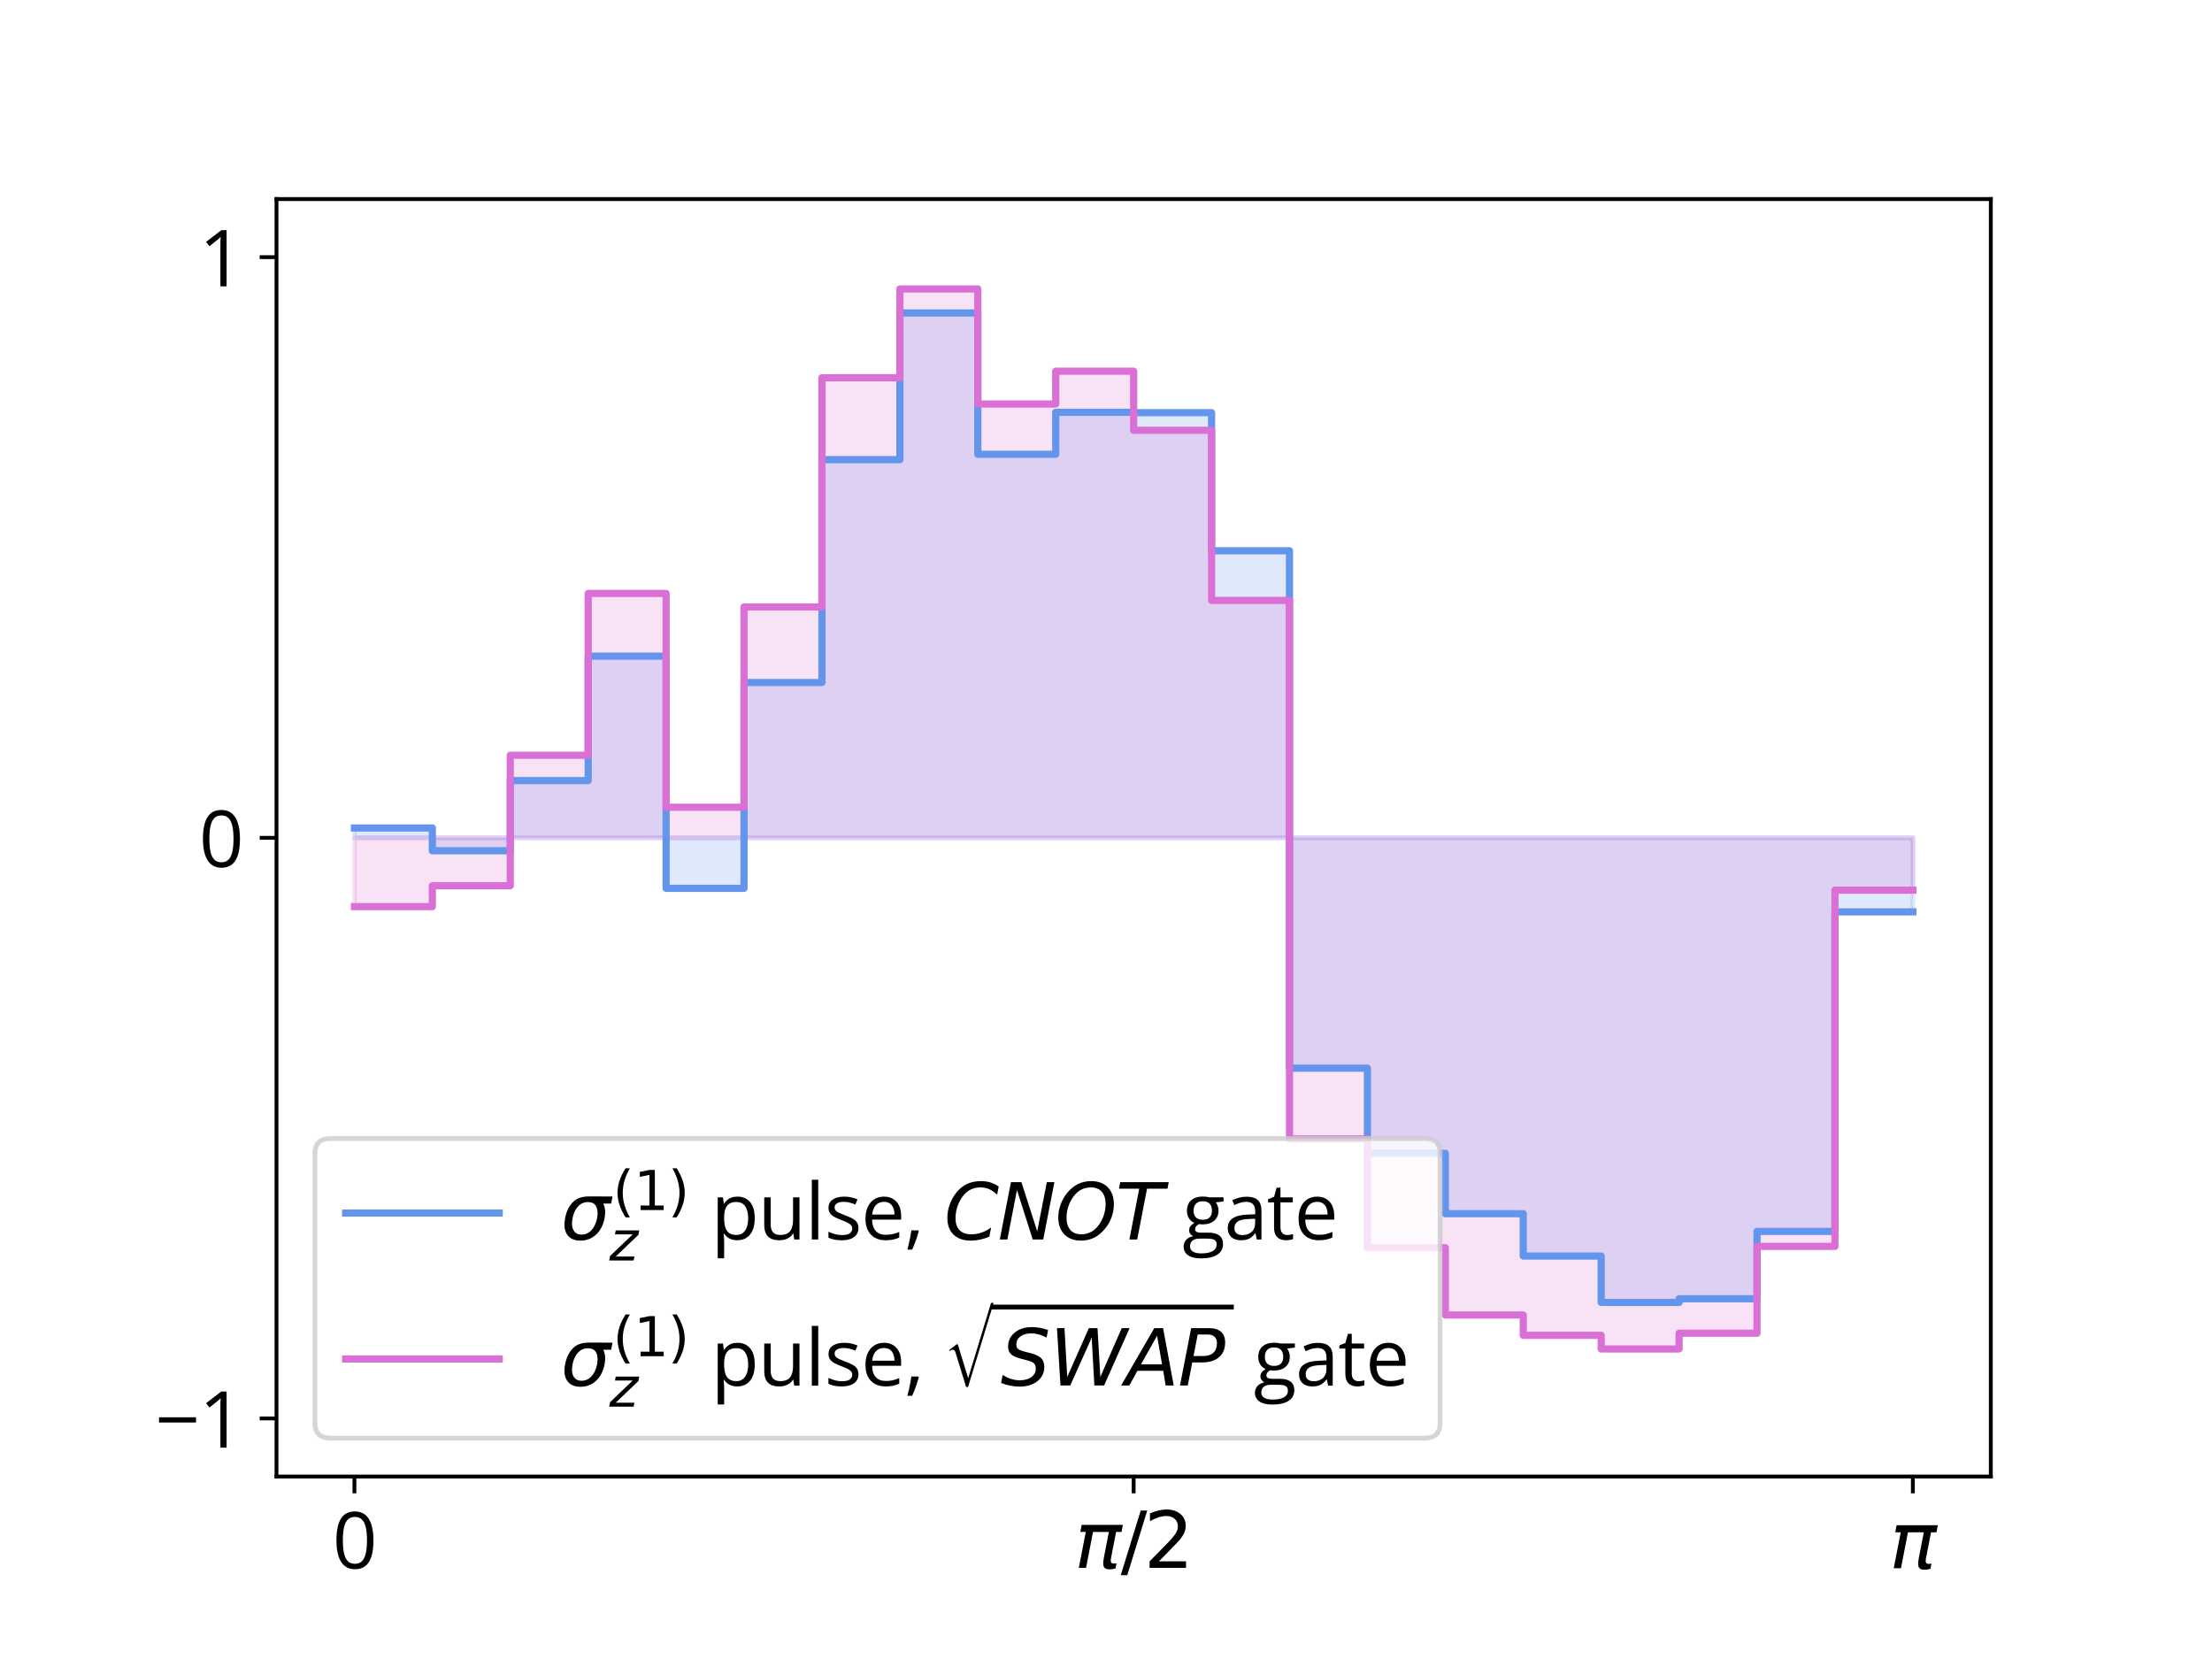 <?xml version="1.0" encoding="utf-8" standalone="no"?>
<!DOCTYPE svg PUBLIC "-//W3C//DTD SVG 1.1//EN"
  "http://www.w3.org/Graphics/SVG/1.1/DTD/svg11.dtd">
<svg xmlns:xlink="http://www.w3.org/1999/xlink" width="460.8pt" height="345.6pt" viewBox="0 0 460.8 345.6" xmlns="http://www.w3.org/2000/svg" version="1.1">
 <defs>
  <style type="text/css">*{stroke-linejoin: round; stroke-linecap: butt}</style>
 </defs>
 <g id="figure_1">
  <g id="patch_1">
   <path d="M 0 345.6 
L 460.8 345.6 
L 460.8 0 
L 0 0 
z
" style="fill: #ffffff"/>
  </g>
  <g id="axes_1">
   <g id="patch_2">
    <path d="M 57.6 307.584 
L 414.72 307.584 
L 414.72 41.472 
L 57.6 41.472 
z
" style="fill: #ffffff"/>
   </g>
   <g id="PolyCollection_1">
    <defs>
     <path id="m9674b95b2a" d="M 73.833 -171.072 
L 73.833 -173.118 
L 73.833 -173.118 
L 90.065 -173.118 
L 90.065 -168.367 
L 106.298 -168.367 
L 106.298 -182.981 
L 122.531 -182.981 
L 122.531 -208.905 
L 138.764 -208.905 
L 138.764 -160.54 
L 154.996 -160.54 
L 154.996 -203.42 
L 171.229 -203.42 
L 171.229 -249.857 
L 187.462 -249.857 
L 187.462 -280.404 
L 203.695 -280.404 
L 203.695 -250.957 
L 219.927 -250.957 
L 219.927 -259.704 
L 236.16 -259.704 
L 236.16 -259.634 
L 252.393 -259.634 
L 252.393 -230.872 
L 268.625 -230.872 
L 268.625 -123.072 
L 284.858 -123.072 
L 284.858 -105.35 
L 301.091 -105.35 
L 301.091 -92.767 
L 317.324 -92.767 
L 317.324 -83.945 
L 333.556 -83.945 
L 333.556 -74.281 
L 349.789 -74.281 
L 349.789 -75.04 
L 366.022 -75.04 
L 366.022 -89.072 
L 382.255 -89.072 
L 382.255 -155.638 
L 398.487 -155.638 
L 398.487 -171.072 
L 398.487 -171.072 
L 382.255 -171.072 
L 382.255 -171.072 
L 366.022 -171.072 
L 366.022 -171.072 
L 349.789 -171.072 
L 349.789 -171.072 
L 333.556 -171.072 
L 333.556 -171.072 
L 317.324 -171.072 
L 317.324 -171.072 
L 301.091 -171.072 
L 301.091 -171.072 
L 284.858 -171.072 
L 284.858 -171.072 
L 268.625 -171.072 
L 268.625 -171.072 
L 252.393 -171.072 
L 252.393 -171.072 
L 236.16 -171.072 
L 236.16 -171.072 
L 219.927 -171.072 
L 219.927 -171.072 
L 203.695 -171.072 
L 203.695 -171.072 
L 187.462 -171.072 
L 187.462 -171.072 
L 171.229 -171.072 
L 171.229 -171.072 
L 154.996 -171.072 
L 154.996 -171.072 
L 138.764 -171.072 
L 138.764 -171.072 
L 122.531 -171.072 
L 122.531 -171.072 
L 106.298 -171.072 
L 106.298 -171.072 
L 90.065 -171.072 
L 90.065 -171.072 
L 73.833 -171.072 
L 73.833 -171.072 
z
" style="stroke: #6495ed; stroke-opacity: 0.2"/>
    </defs>
    <g clip-path="url(#pcafe59040c)">
     <use xlink:href="#m9674b95b2a" x="0" y="345.6" style="fill: #6495ed; fill-opacity: 0.2; stroke: #6495ed; stroke-opacity: 0.2"/>
    </g>
   </g>
   <g id="PolyCollection_2">
    <defs>
     <path id="m0e6070ff76" d="M 73.833 -171.072 
L 73.833 -156.73 
L 73.833 -156.73 
L 90.065 -156.73 
L 90.065 -161.08 
L 106.298 -161.08 
L 106.298 -188.27 
L 122.531 -188.27 
L 122.531 -221.975 
L 138.764 -221.975 
L 138.764 -177.444 
L 154.996 -177.444 
L 154.996 -219.153 
L 171.229 -219.153 
L 171.229 -266.909 
L 187.462 -266.909 
L 187.462 -285.404 
L 203.695 -285.404 
L 203.695 -261.445 
L 219.927 -261.445 
L 219.927 -268.276 
L 236.16 -268.276 
L 236.16 -255.956 
L 252.393 -255.956 
L 252.393 -220.523 
L 268.625 -220.523 
L 268.625 -108.328 
L 284.858 -108.328 
L 284.858 -85.682 
L 301.091 -85.682 
L 301.091 -71.659 
L 317.324 -71.659 
L 317.324 -67.423 
L 333.556 -67.423 
L 333.556 -64.588 
L 349.789 -64.588 
L 349.789 -67.863 
L 366.022 -67.863 
L 366.022 -85.952 
L 382.255 -85.952 
L 382.255 -160.165 
L 398.487 -160.165 
L 398.487 -171.072 
L 398.487 -171.072 
L 382.255 -171.072 
L 382.255 -171.072 
L 366.022 -171.072 
L 366.022 -171.072 
L 349.789 -171.072 
L 349.789 -171.072 
L 333.556 -171.072 
L 333.556 -171.072 
L 317.324 -171.072 
L 317.324 -171.072 
L 301.091 -171.072 
L 301.091 -171.072 
L 284.858 -171.072 
L 284.858 -171.072 
L 268.625 -171.072 
L 268.625 -171.072 
L 252.393 -171.072 
L 252.393 -171.072 
L 236.16 -171.072 
L 236.16 -171.072 
L 219.927 -171.072 
L 219.927 -171.072 
L 203.695 -171.072 
L 203.695 -171.072 
L 187.462 -171.072 
L 187.462 -171.072 
L 171.229 -171.072 
L 171.229 -171.072 
L 154.996 -171.072 
L 154.996 -171.072 
L 138.764 -171.072 
L 138.764 -171.072 
L 122.531 -171.072 
L 122.531 -171.072 
L 106.298 -171.072 
L 106.298 -171.072 
L 90.065 -171.072 
L 90.065 -171.072 
L 73.833 -171.072 
L 73.833 -171.072 
z
" style="stroke: #da70d6; stroke-opacity: 0.2"/>
    </defs>
    <g clip-path="url(#pcafe59040c)">
     <use xlink:href="#m0e6070ff76" x="0" y="345.6" style="fill: #da70d6; fill-opacity: 0.2; stroke: #da70d6; stroke-opacity: 0.2"/>
    </g>
   </g>
   <g id="matplotlib.axis_1">
    <g id="xtick_1">
     <g id="line2d_1">
      <defs>
       <path id="mf6faa3e03b" d="M 0 0 
L 0 3.5 
" style="stroke: #000000; stroke-width: 0.8"/>
      </defs>
      <g>
       <use xlink:href="#mf6faa3e03b" x="73.833" y="307.584" style="stroke: #000000; stroke-width: 0.8"/>
      </g>
     </g>
     <g id="text_1">
      <!-- 0 -->
      <g transform="translate(69.259 326.741) scale(0.16 -0.16)">
       <defs>
        <path id="OpenSans-Regular-30" d="M 3334 2291 
Q 3334 1734 3250 1296 
Q 3166 859 2984 556 
Q 2803 253 2515 95 
Q 2228 -63 1825 -63 
Q 1316 -63 983 215 
Q 650 494 486 1020 
Q 322 1547 322 2291 
Q 322 3022 470 3548 
Q 619 4075 950 4358 
Q 1281 4641 1825 4641 
Q 2341 4641 2675 4361 
Q 3009 4081 3171 3554 
Q 3334 3028 3334 2291 
z
M 844 2291 
Q 844 1653 941 1228 
Q 1038 803 1255 592 
Q 1472 381 1825 381 
Q 2178 381 2395 590 
Q 2613 800 2711 1225 
Q 2809 1650 2809 2291 
Q 2809 2919 2712 3342 
Q 2616 3766 2400 3980 
Q 2184 4194 1825 4194 
Q 1466 4194 1250 3980 
Q 1034 3766 939 3342 
Q 844 2919 844 2291 
z
" transform="scale(0.016)"/>
       </defs>
       <use xlink:href="#OpenSans-Regular-30"/>
      </g>
     </g>
    </g>
    <g id="xtick_2">
     <g id="line2d_2">
      <g>
       <use xlink:href="#mf6faa3e03b" x="236.16" y="307.584" style="stroke: #000000; stroke-width: 0.8"/>
      </g>
     </g>
     <g id="text_2">
      <!-- $\pi/2$ -->
      <g transform="translate(223.84 326.741) scale(0.16 -0.16)">
       <defs>
        <path id="DejaVuSans-Oblique-3c0" d="M 584 3500 
L 3938 3500 
L 3825 2925 
L 3384 2925 
L 2966 775 
Q 2922 550 2981 450 
Q 3038 353 3209 353 
Q 3256 353 3325 363 
Q 3397 369 3419 372 
L 3338 -44 
Q 3222 -84 3103 -103 
Q 2981 -122 2866 -122 
Q 2491 -122 2388 81 
Q 2284 288 2391 838 
L 2797 2925 
L 1506 2925 
L 938 0 
L 350 0 
L 919 2925 
L 472 2925 
L 584 3500 
z
" transform="scale(0.016)"/>
        <path id="DejaVuSans-2f" d="M 1625 4666 
L 2156 4666 
L 531 -594 
L 0 -594 
L 1625 4666 
z
" transform="scale(0.016)"/>
        <path id="DejaVuSans-32" d="M 1228 531 
L 3431 531 
L 3431 0 
L 469 0 
L 469 531 
Q 828 903 1448 1529 
Q 2069 2156 2228 2338 
Q 2531 2678 2651 2914 
Q 2772 3150 2772 3378 
Q 2772 3750 2511 3984 
Q 2250 4219 1831 4219 
Q 1534 4219 1204 4116 
Q 875 4013 500 3803 
L 500 4441 
Q 881 4594 1212 4672 
Q 1544 4750 1819 4750 
Q 2544 4750 2975 4387 
Q 3406 4025 3406 3419 
Q 3406 3131 3298 2873 
Q 3191 2616 2906 2266 
Q 2828 2175 2409 1742 
Q 1991 1309 1228 531 
z
" transform="scale(0.016)"/>
       </defs>
       <use xlink:href="#DejaVuSans-Oblique-3c0" transform="translate(0 0.781)"/>
       <use xlink:href="#DejaVuSans-2f" transform="translate(60.205 0.781)"/>
       <use xlink:href="#DejaVuSans-32" transform="translate(90.271 0.781)"/>
      </g>
     </g>
    </g>
    <g id="xtick_3">
     <g id="line2d_3">
      <g>
       <use xlink:href="#mf6faa3e03b" x="398.487" y="307.584" style="stroke: #000000; stroke-width: 0.8"/>
      </g>
     </g>
     <g id="text_3">
      <!-- $\pi$ -->
      <g transform="translate(393.607 326.741) scale(0.16 -0.16)">
       <use xlink:href="#DejaVuSans-Oblique-3c0" transform="translate(0 0.312)"/>
      </g>
     </g>
    </g>
   </g>
   <g id="matplotlib.axis_2">
    <g id="ytick_1">
     <g id="line2d_4">
      <defs>
       <path id="m9b4a03f3c8" d="M 0 0 
L -3.5 0 
" style="stroke: #000000; stroke-width: 0.8"/>
      </defs>
      <g>
       <use xlink:href="#m9b4a03f3c8" x="57.6" y="295.488" style="stroke: #000000; stroke-width: 0.8"/>
      </g>
     </g>
     <g id="text_4">
      <!-- −1 -->
      <g transform="translate(32.305 301.567) scale(0.16 -0.16)">
       <defs>
        <path id="OpenSans-Regular-2212" d="M 322 2044 
L 322 2469 
L 3331 2469 
L 3331 2044 
L 322 2044 
z
" transform="scale(0.016)"/>
        <path id="OpenSans-Regular-31" d="M 2247 0 
L 1741 0 
L 1741 3238 
Q 1741 3422 1742 3555 
Q 1744 3688 1748 3798 
Q 1753 3909 1763 4025 
Q 1666 3925 1581 3854 
Q 1497 3784 1372 3681 
L 850 3263 
L 578 3616 
L 1816 4569 
L 2247 4569 
L 2247 0 
z
" transform="scale(0.016)"/>
       </defs>
       <use xlink:href="#OpenSans-Regular-2212"/>
       <use xlink:href="#OpenSans-Regular-31" x="57.178"/>
      </g>
     </g>
    </g>
    <g id="ytick_2">
     <g id="line2d_5">
      <g>
       <use xlink:href="#m9b4a03f3c8" x="57.6" y="174.528" style="stroke: #000000; stroke-width: 0.8"/>
      </g>
     </g>
     <g id="text_5">
      <!-- 0 -->
      <g transform="translate(41.453 180.607) scale(0.16 -0.16)">
       <use xlink:href="#OpenSans-Regular-30"/>
      </g>
     </g>
    </g>
    <g id="ytick_3">
     <g id="line2d_6">
      <g>
       <use xlink:href="#m9b4a03f3c8" x="57.6" y="53.568" style="stroke: #000000; stroke-width: 0.8"/>
      </g>
     </g>
     <g id="text_6">
      <!-- 1 -->
      <g transform="translate(41.453 59.647) scale(0.16 -0.16)">
       <use xlink:href="#OpenSans-Regular-31"/>
      </g>
     </g>
    </g>
   </g>
   <g id="line2d_7">
    <path d="M 73.833 172.482 
L 73.833 172.482 
L 90.065 172.482 
L 90.065 177.233 
L 106.298 177.233 
L 106.298 162.619 
L 122.531 162.619 
L 122.531 136.695 
L 138.764 136.695 
L 138.764 185.06 
L 154.996 185.06 
L 154.996 142.18 
L 171.229 142.18 
L 171.229 95.743 
L 187.462 95.743 
L 187.462 65.196 
L 203.695 65.196 
L 203.695 94.643 
L 219.927 94.643 
L 219.927 85.896 
L 236.16 85.896 
L 236.16 85.966 
L 252.393 85.966 
L 252.393 114.728 
L 268.625 114.728 
L 268.625 222.528 
L 284.858 222.528 
L 284.858 240.25 
L 301.091 240.25 
L 301.091 252.833 
L 317.324 252.833 
L 317.324 261.655 
L 333.556 261.655 
L 333.556 271.319 
L 349.789 271.319 
L 349.789 270.56 
L 366.022 270.56 
L 366.022 256.528 
L 382.255 256.528 
L 382.255 189.962 
L 398.487 189.962 
" clip-path="url(#pcafe59040c)" style="fill: none; stroke: #6495ed; stroke-width: 1.5; stroke-linecap: square"/>
   </g>
   <g id="line2d_8">
    <path d="M 73.833 188.87 
L 73.833 188.87 
L 90.065 188.87 
L 90.065 184.52 
L 106.298 184.52 
L 106.298 157.33 
L 122.531 157.33 
L 122.531 123.625 
L 138.764 123.625 
L 138.764 168.156 
L 154.996 168.156 
L 154.996 126.447 
L 171.229 126.447 
L 171.229 78.691 
L 187.462 78.691 
L 187.462 60.196 
L 203.695 60.196 
L 203.695 84.155 
L 219.927 84.155 
L 219.927 77.324 
L 236.16 77.324 
L 236.16 89.644 
L 252.393 89.644 
L 252.393 125.077 
L 268.625 125.077 
L 268.625 237.272 
L 284.858 237.272 
L 284.858 259.918 
L 301.091 259.918 
L 301.091 273.941 
L 317.324 273.941 
L 317.324 278.177 
L 333.556 278.177 
L 333.556 281.012 
L 349.789 281.012 
L 349.789 277.737 
L 366.022 277.737 
L 366.022 259.648 
L 382.255 259.648 
L 382.255 185.435 
L 398.487 185.435 
" clip-path="url(#pcafe59040c)" style="fill: none; stroke: #da70d6; stroke-width: 1.5; stroke-linecap: square"/>
   </g>
   <g id="patch_3">
    <path d="M 57.6 307.584 
L 57.6 41.472 
" style="fill: none; stroke: #000000; stroke-width: 0.8; stroke-linejoin: miter; stroke-linecap: square"/>
   </g>
   <g id="patch_4">
    <path d="M 414.72 307.584 
L 414.72 41.472 
" style="fill: none; stroke: #000000; stroke-width: 0.8; stroke-linejoin: miter; stroke-linecap: square"/>
   </g>
   <g id="patch_5">
    <path d="M 57.6 307.584 
L 414.72 307.584 
" style="fill: none; stroke: #000000; stroke-width: 0.8; stroke-linejoin: miter; stroke-linecap: square"/>
   </g>
   <g id="patch_6">
    <path d="M 57.6 41.472 
L 414.72 41.472 
" style="fill: none; stroke: #000000; stroke-width: 0.8; stroke-linejoin: miter; stroke-linecap: square"/>
   </g>
   <g id="legend_1">
    <g id="patch_7">
     <path d="M 68.8 299.584 
L 296.8 299.584 
Q 300 299.584 300 296.384 
L 300 240.384 
Q 300 237.184 296.8 237.184 
L 68.8 237.184 
Q 65.6 237.184 65.6 240.384 
L 65.6 296.384 
Q 65.6 299.584 68.8 299.584 
z
" style="fill: #ffffff; opacity: 0.8; stroke: #cccccc; stroke-linejoin: miter"/>
    </g>
    <g id="line2d_9">
     <path d="M 72 252.704 
L 72 252.704 
L 88 252.704 
L 88 252.704 
L 104 252.704 
" style="fill: none; stroke: #6495ed; stroke-width: 1.5; stroke-linecap: square"/>
    </g>
    <g id="text_7">
     <!-- $\sigma_z^{(1)}$ pulse, $CNOT$ gate -->
     <g transform="translate(116.8 258.304) scale(0.16 -0.16)">
      <defs>
       <path id="DejaVuSans-Oblique-3c3" d="M 2219 3044 
Q 1744 3044 1422 2700 
Q 1081 2341 969 1747 
Q 844 1119 1044 756 
Q 1241 397 1706 397 
Q 2166 397 2503 759 
Q 2844 1122 2966 1747 
Q 3075 2319 2881 2700 
Q 2700 3044 2219 3044 
z
M 2309 3503 
L 4219 3500 
L 4106 2925 
L 3463 2925 
Q 3706 2438 3575 1747 
Q 3406 888 2884 400 
Q 2359 -91 1609 -91 
Q 856 -91 525 400 
Q 194 888 363 1747 
Q 528 2609 1050 3097 
Q 1484 3503 2309 3503 
z
" transform="scale(0.016)"/>
       <path id="DejaVuSans-28" d="M 1984 4856 
Q 1566 4138 1362 3434 
Q 1159 2731 1159 2009 
Q 1159 1288 1364 580 
Q 1569 -128 1984 -844 
L 1484 -844 
Q 1016 -109 783 600 
Q 550 1309 550 2009 
Q 550 2706 781 3412 
Q 1013 4119 1484 4856 
L 1984 4856 
z
" transform="scale(0.016)"/>
       <path id="DejaVuSans-31" d="M 794 531 
L 1825 531 
L 1825 4091 
L 703 3866 
L 703 4441 
L 1819 4666 
L 2450 4666 
L 2450 531 
L 3481 531 
L 3481 0 
L 794 0 
L 794 531 
z
" transform="scale(0.016)"/>
       <path id="DejaVuSans-29" d="M 513 4856 
L 1013 4856 
Q 1481 4119 1714 3412 
Q 1947 2706 1947 2009 
Q 1947 1309 1714 600 
Q 1481 -109 1013 -844 
L 513 -844 
Q 928 -128 1133 580 
Q 1338 1288 1338 2009 
Q 1338 2731 1133 3434 
Q 928 4138 513 4856 
z
" transform="scale(0.016)"/>
       <path id="DejaVuSans-Oblique-7a" d="M 744 3500 
L 3475 3500 
L 3372 2975 
L 738 459 
L 2913 459 
L 2822 0 
L -19 0 
L 84 525 
L 2719 3041 
L 653 3041 
L 744 3500 
z
" transform="scale(0.016)"/>
       <path id="OpenSans-Regular-20" transform="scale(0.016)"/>
       <path id="OpenSans-Regular-70" d="M 2156 3488 
Q 2797 3488 3178 3047 
Q 3559 2606 3559 1722 
Q 3559 1138 3384 741 
Q 3209 344 2892 140 
Q 2575 -63 2144 -63 
Q 1872 -63 1665 9 
Q 1459 81 1312 203 
Q 1166 325 1069 469 
L 1031 469 
Q 1041 347 1055 175 
Q 1069 3 1069 -125 
L 1069 -1531 
L 547 -1531 
L 547 3425 
L 975 3425 
L 1044 2919 
L 1069 2919 
Q 1169 3075 1312 3204 
Q 1456 3334 1664 3411 
Q 1872 3488 2156 3488 
z
M 2066 3050 
Q 1709 3050 1492 2912 
Q 1275 2775 1175 2501 
Q 1075 2228 1069 1816 
L 1069 1716 
Q 1069 1281 1164 981 
Q 1259 681 1479 525 
Q 1700 369 2072 369 
Q 2391 369 2603 541 
Q 2816 713 2920 1020 
Q 3025 1328 3025 1728 
Q 3025 2334 2789 2692 
Q 2553 3050 2066 3050 
z
" transform="scale(0.016)"/>
       <path id="OpenSans-Regular-75" d="M 3375 3425 
L 3375 0 
L 2950 0 
L 2875 481 
L 2847 481 
Q 2741 303 2572 181 
Q 2403 59 2192 -2 
Q 1981 -63 1744 -63 
Q 1338 -63 1063 68 
Q 788 200 648 475 
Q 509 750 509 1181 
L 509 3425 
L 1034 3425 
L 1034 1219 
Q 1034 791 1228 580 
Q 1422 369 1819 369 
Q 2200 369 2426 512 
Q 2653 656 2753 936 
Q 2853 1216 2853 1622 
L 2853 3425 
L 3375 3425 
z
" transform="scale(0.016)"/>
       <path id="OpenSans-Regular-6c" d="M 1069 0 
L 547 0 
L 547 4863 
L 1069 4863 
L 1069 0 
z
" transform="scale(0.016)"/>
       <path id="OpenSans-Regular-73" d="M 2763 938 
Q 2763 609 2598 386 
Q 2434 163 2129 50 
Q 1825 -63 1403 -63 
Q 1044 -63 781 -6 
Q 519 50 322 153 
L 322 631 
Q 531 528 822 443 
Q 1113 359 1416 359 
Q 1859 359 2059 503 
Q 2259 647 2259 894 
Q 2259 1034 2179 1142 
Q 2100 1250 1912 1351 
Q 1725 1453 1394 1575 
Q 1066 1700 827 1823 
Q 588 1947 458 2125 
Q 328 2303 328 2588 
Q 328 3022 679 3255 
Q 1031 3488 1603 3488 
Q 1913 3488 2183 3427 
Q 2453 3366 2688 3263 
L 2513 2847 
Q 2300 2938 2059 3000 
Q 1819 3063 1569 3063 
Q 1209 3063 1017 2944 
Q 825 2825 825 2619 
Q 825 2459 914 2356 
Q 1003 2253 1200 2162 
Q 1397 2072 1719 1950 
Q 2041 1831 2275 1704 
Q 2509 1578 2636 1398 
Q 2763 1219 2763 938 
z
" transform="scale(0.016)"/>
       <path id="OpenSans-Regular-65" d="M 1866 3488 
Q 2303 3488 2615 3294 
Q 2928 3100 3093 2751 
Q 3259 2403 3259 1938 
L 3259 1616 
L 894 1616 
Q 903 1013 1193 697 
Q 1484 381 2013 381 
Q 2338 381 2588 440 
Q 2838 500 3106 616 
L 3106 159 
Q 2847 44 2592 -9 
Q 2338 -63 1991 -63 
Q 1497 -63 1130 139 
Q 763 341 559 731 
Q 356 1122 356 1688 
Q 356 2241 542 2645 
Q 728 3050 1067 3269 
Q 1406 3488 1866 3488 
z
M 1859 3063 
Q 1444 3063 1197 2791 
Q 950 2519 903 2031 
L 2716 2031 
Q 2713 2338 2620 2570 
Q 2528 2803 2340 2933 
Q 2153 3063 1859 3063 
z
" transform="scale(0.016)"/>
       <path id="OpenSans-Regular-2c" d="M 1141 744 
L 1181 672 
Q 1125 444 1039 184 
Q 953 -75 851 -336 
Q 750 -597 647 -825 
L 259 -825 
Q 325 -575 387 -298 
Q 450 -22 501 248 
Q 553 519 584 744 
L 1141 744 
z
" transform="scale(0.016)"/>
       <path id="DejaVuSans-Oblique-43" d="M 4447 4306 
L 4319 3641 
Q 4019 3944 3683 4091 
Q 3347 4238 2956 4238 
Q 2422 4238 2017 3981 
Q 1613 3725 1319 3200 
Q 1131 2863 1032 2486 
Q 934 2109 934 1728 
Q 934 1091 1264 756 
Q 1594 422 2222 422 
Q 2656 422 3056 561 
Q 3456 700 3834 978 
L 3688 231 
Q 3316 72 2936 -9 
Q 2556 -91 2175 -91 
Q 1278 -91 773 396 
Q 269 884 269 1753 
Q 269 2309 461 2846 
Q 653 3384 1013 3828 
Q 1394 4300 1883 4525 
Q 2372 4750 3022 4750 
Q 3422 4750 3780 4639 
Q 4138 4528 4447 4306 
z
" transform="scale(0.016)"/>
       <path id="DejaVuSans-Oblique-4e" d="M 1081 4666 
L 1931 4666 
L 3219 666 
L 4000 4666 
L 4616 4666 
L 3706 0 
L 2853 0 
L 1569 4025 
L 788 0 
L 172 0 
L 1081 4666 
z
" transform="scale(0.016)"/>
       <path id="DejaVuSans-Oblique-4f" d="M 2919 4238 
Q 2400 4238 2003 3986 
Q 1606 3734 1313 3219 
Q 1125 2891 1026 2522 
Q 928 2153 928 1778 
Q 928 1128 1239 775 
Q 1550 422 2119 422 
Q 2631 422 3032 676 
Q 3434 931 3719 1434 
Q 3909 1772 4009 2142 
Q 4109 2513 4109 2881 
Q 4109 3528 3796 3883 
Q 3484 4238 2919 4238 
z
M 2100 -91 
Q 1241 -91 748 418 
Q 256 928 256 1813 
Q 256 2319 448 2847 
Q 641 3375 978 3788 
Q 1375 4272 1862 4511 
Q 2350 4750 2938 4750 
Q 3794 4750 4287 4245 
Q 4781 3741 4781 2869 
Q 4781 2331 4593 1812 
Q 4406 1294 4056 872 
Q 3656 384 3173 146 
Q 2691 -91 2100 -91 
z
" transform="scale(0.016)"/>
       <path id="DejaVuSans-Oblique-54" d="M 378 4666 
L 4325 4666 
L 4225 4134 
L 2559 4134 
L 1759 0 
L 1125 0 
L 1925 4134 
L 275 4134 
L 378 4666 
z
" transform="scale(0.016)"/>
       <path id="OpenSans-Regular-67" d="M 1503 -1538 
Q 828 -1538 462 -1286 
Q 97 -1034 97 -581 
Q 97 -259 301 -31 
Q 506 197 869 272 
Q 734 334 639 459 
Q 544 584 544 747 
Q 544 934 648 1076 
Q 753 1219 969 1350 
Q 700 1459 533 1720 
Q 366 1981 366 2328 
Q 366 2697 519 2958 
Q 672 3219 962 3356 
Q 1253 3494 1666 3494 
Q 1756 3494 1848 3486 
Q 1941 3478 2025 3464 
Q 2109 3450 2172 3431 
L 3347 3431 
L 3347 3097 
L 2716 3019 
Q 2809 2897 2871 2725 
Q 2934 2553 2934 2344 
Q 2934 1831 2587 1529 
Q 2241 1228 1634 1228 
Q 1491 1228 1341 1253 
Q 1188 1169 1108 1066 
Q 1028 963 1028 828 
Q 1028 728 1089 668 
Q 1150 609 1265 582 
Q 1381 556 1544 556 
L 2147 556 
Q 2706 556 3004 322 
Q 3303 88 3303 -363 
Q 3303 -931 2840 -1234 
Q 2378 -1538 1503 -1538 
z
M 1519 -1131 
Q 1944 -1131 2223 -1045 
Q 2503 -959 2642 -798 
Q 2781 -638 2781 -416 
Q 2781 -209 2687 -104 
Q 2594 0 2412 36 
Q 2231 72 1969 72 
L 1375 72 
Q 1144 72 972 0 
Q 800 -72 708 -212 
Q 616 -353 616 -563 
Q 616 -841 850 -986 
Q 1084 -1131 1519 -1131 
z
M 1653 1606 
Q 2025 1606 2212 1793 
Q 2400 1981 2400 2341 
Q 2400 2725 2209 2917 
Q 2019 3109 1647 3109 
Q 1291 3109 1098 2911 
Q 906 2713 906 2331 
Q 906 1981 1100 1793 
Q 1294 1606 1653 1606 
z
" transform="scale(0.016)"/>
       <path id="OpenSans-Regular-61" d="M 1828 3481 
Q 2441 3481 2737 3206 
Q 3034 2931 3034 2328 
L 3034 0 
L 2656 0 
L 2556 506 
L 2531 506 
Q 2388 319 2231 192 
Q 2075 66 1870 1 
Q 1666 -63 1369 -63 
Q 1056 -63 814 46 
Q 572 156 433 378 
Q 294 600 294 941 
Q 294 1453 700 1728 
Q 1106 2003 1938 2028 
L 2528 2053 
L 2528 2263 
Q 2528 2706 2337 2884 
Q 2147 3063 1800 3063 
Q 1531 3063 1287 2984 
Q 1044 2906 825 2800 
L 666 3194 
Q 897 3313 1197 3397 
Q 1497 3481 1828 3481 
z
M 2522 1688 
L 2000 1666 
Q 1359 1641 1096 1456 
Q 834 1272 834 934 
Q 834 641 1012 500 
Q 1191 359 1484 359 
Q 1941 359 2231 612 
Q 2522 866 2522 1372 
L 2522 1688 
z
" transform="scale(0.016)"/>
       <path id="OpenSans-Regular-74" d="M 1653 363 
Q 1781 363 1915 384 
Q 2050 406 2134 438 
L 2134 34 
Q 2044 -6 1883 -34 
Q 1722 -63 1569 -63 
Q 1297 -63 1075 32 
Q 853 128 720 356 
Q 588 584 588 988 
L 588 3019 
L 100 3019 
L 100 3272 
L 591 3475 
L 797 4219 
L 1109 4219 
L 1109 3425 
L 2113 3425 
L 2113 3019 
L 1109 3019 
L 1109 1003 
Q 1109 681 1257 522 
Q 1406 363 1653 363 
z
" transform="scale(0.016)"/>
      </defs>
      <use xlink:href="#DejaVuSans-Oblique-3c3" transform="translate(0 0.606)"/>
      <use xlink:href="#DejaVuSans-28" transform="translate(67.852 38.888) scale(0.7)"/>
      <use xlink:href="#DejaVuSans-31" transform="translate(95.161 38.888) scale(0.7)"/>
      <use xlink:href="#DejaVuSans-29" transform="translate(139.697 38.888) scale(0.7)"/>
      <use xlink:href="#DejaVuSans-Oblique-7a" transform="translate(63.379 -26.738) scale(0.7)"/>
      <use xlink:href="#OpenSans-Regular-20" transform="translate(169.741 0.606)"/>
      <use xlink:href="#OpenSans-Regular-70" transform="translate(195.718 0.606)"/>
      <use xlink:href="#OpenSans-Regular-75" transform="translate(256.899 0.606)"/>
      <use xlink:href="#OpenSans-Regular-6c" transform="translate(318.228 0.606)"/>
      <use xlink:href="#OpenSans-Regular-73" transform="translate(343.472 0.606)"/>
      <use xlink:href="#OpenSans-Regular-65" transform="translate(391.128 0.606)"/>
      <use xlink:href="#OpenSans-Regular-2c" transform="translate(447.28 0.606)"/>
      <use xlink:href="#OpenSans-Regular-20" transform="translate(473.159 0.606)"/>
      <use xlink:href="#DejaVuSans-Oblique-43" transform="translate(499.136 0.606)"/>
      <use xlink:href="#DejaVuSans-Oblique-4e" transform="translate(568.96 0.606)"/>
      <use xlink:href="#DejaVuSans-Oblique-4f" transform="translate(643.765 0.606)"/>
      <use xlink:href="#DejaVuSans-Oblique-54" transform="translate(722.476 0.606)"/>
      <use xlink:href="#OpenSans-Regular-20" transform="translate(783.56 0.606)"/>
      <use xlink:href="#OpenSans-Regular-67" transform="translate(809.536 0.606)"/>
      <use xlink:href="#OpenSans-Regular-61" transform="translate(863.833 0.606)"/>
      <use xlink:href="#OpenSans-Regular-74" transform="translate(919.399 0.606)"/>
      <use xlink:href="#OpenSans-Regular-65" transform="translate(955.044 0.606)"/>
     </g>
    </g>
    <g id="line2d_10">
     <path d="M 72 283.104 
L 72 283.104 
L 88 283.104 
L 88 283.104 
L 104 283.104 
" style="fill: none; stroke: #da70d6; stroke-width: 1.5; stroke-linecap: square"/>
    </g>
    <g id="text_8">
     <!-- $\sigma_z^{(1)}$ pulse, $\sqrt{SWAP}$ gate -->
     <g transform="translate(116.8 288.704) scale(0.16 -0.16)">
      <defs>
       <path id="STIXSizeOneSym-Regular-221a" d="M 6970 9933 
L 3373 -1888 
L 3104 -1888 
L 1626 2918 
Q 1555 3149 1465 3251 
Q 1376 3354 1229 3354 
Q 1011 3354 794 3181 
L 717 3309 
L 1766 4115 
L 1926 4115 
L 3379 -602 
L 3405 -602 
L 6605 9933 
L 6970 9933 
z
" transform="scale(0.016)"/>
       <path id="DejaVuSans-Oblique-53" d="M 3859 4513 
L 3738 3897 
Q 3422 4066 3111 4152 
Q 2800 4238 2509 4238 
Q 1944 4238 1609 3991 
Q 1275 3744 1275 3334 
Q 1275 3109 1398 2989 
Q 1522 2869 2034 2731 
L 2413 2638 
Q 3053 2472 3303 2217 
Q 3553 1963 3553 1503 
Q 3553 797 2998 353 
Q 2444 -91 1538 -91 
Q 1166 -91 791 -17 
Q 416 56 38 206 
L 166 856 
Q 513 641 861 531 
Q 1209 422 1556 422 
Q 2147 422 2503 684 
Q 2859 947 2859 1369 
Q 2859 1650 2717 1795 
Q 2575 1941 2106 2059 
L 1728 2156 
Q 1081 2325 845 2545 
Q 609 2766 609 3163 
Q 609 3859 1145 4304 
Q 1681 4750 2541 4750 
Q 2875 4750 3203 4690 
Q 3531 4631 3859 4513 
z
" transform="scale(0.016)"/>
       <path id="DejaVuSans-Oblique-57" d="M 616 4666 
L 1228 4666 
L 1453 697 
L 3213 4666 
L 3916 4666 
L 4147 697 
L 5888 4666 
L 6528 4666 
L 4453 0 
L 3659 0 
L 3444 3891 
L 1697 0 
L 903 0 
L 616 4666 
z
" transform="scale(0.016)"/>
       <path id="DejaVuSans-Oblique-41" d="M 2356 4666 
L 3072 4666 
L 3938 0 
L 3278 0 
L 3084 1197 
L 984 1197 
L 325 0 
L -341 0 
L 2356 4666 
z
M 2584 4044 
L 1275 1722 
L 2988 1722 
L 2584 4044 
z
" transform="scale(0.016)"/>
       <path id="DejaVuSans-Oblique-50" d="M 1081 4666 
L 2541 4666 
Q 3178 4666 3512 4369 
Q 3847 4072 3847 3500 
Q 3847 2731 3353 2303 
Q 2859 1875 1966 1875 
L 1172 1875 
L 806 0 
L 172 0 
L 1081 4666 
z
M 1613 4147 
L 1275 2394 
L 2069 2394 
Q 2606 2394 2893 2669 
Q 3181 2944 3181 3456 
Q 3181 3784 2986 3965 
Q 2791 4147 2438 4147 
L 1613 4147 
z
" transform="scale(0.016)"/>
      </defs>
      <use xlink:href="#DejaVuSans-Oblique-3c3" transform="translate(0 0.297)"/>
      <use xlink:href="#DejaVuSans-28" transform="translate(67.852 38.578) scale(0.7)"/>
      <use xlink:href="#DejaVuSans-31" transform="translate(95.161 38.578) scale(0.7)"/>
      <use xlink:href="#DejaVuSans-29" transform="translate(139.697 38.578) scale(0.7)"/>
      <use xlink:href="#DejaVuSans-Oblique-7a" transform="translate(63.379 -27.047) scale(0.7)"/>
      <use xlink:href="#OpenSans-Regular-20" transform="translate(169.741 0.297)"/>
      <use xlink:href="#OpenSans-Regular-70" transform="translate(195.718 0.297)"/>
      <use xlink:href="#OpenSans-Regular-75" transform="translate(256.899 0.297)"/>
      <use xlink:href="#OpenSans-Regular-6c" transform="translate(318.228 0.297)"/>
      <use xlink:href="#OpenSans-Regular-73" transform="translate(343.472 0.297)"/>
      <use xlink:href="#OpenSans-Regular-65" transform="translate(391.128 0.297)"/>
      <use xlink:href="#OpenSans-Regular-2c" transform="translate(447.28 0.297)"/>
      <use xlink:href="#OpenSans-Regular-20" transform="translate(473.159 0.297)"/>
      <use xlink:href="#STIXSizeOneSym-Regular-221a" transform="translate(499.136 15.984) scale(0.579)"/>
      <use xlink:href="#DejaVuSans-Oblique-53" transform="translate(572.81 0.531)"/>
      <use xlink:href="#DejaVuSans-Oblique-57" transform="translate(636.286 0.531)"/>
      <use xlink:href="#DejaVuSans-Oblique-41" transform="translate(735.163 0.531)"/>
      <use xlink:href="#DejaVuSans-Oblique-50" transform="translate(803.571 0.531)"/>
      <use xlink:href="#OpenSans-Regular-20" transform="translate(876.374 0.297)"/>
      <use xlink:href="#OpenSans-Regular-67" transform="translate(902.351 0.297)"/>
      <use xlink:href="#OpenSans-Regular-61" transform="translate(956.648 0.297)"/>
      <use xlink:href="#OpenSans-Regular-74" transform="translate(1012.214 0.297)"/>
      <use xlink:href="#OpenSans-Regular-65" transform="translate(1047.858 0.297)"/>
      <path d="M 560.31 99.5 
L 560.31 105.75 
L 876.374 105.75 
L 876.374 99.5 
L 560.31 99.5 
z
"/>
     </g>
    </g>
   </g>
  </g>
 </g>
 <defs>
  <clipPath id="pcafe59040c">
   <rect x="57.6" y="41.472" width="357.12" height="266.112"/>
  </clipPath>
 </defs>
</svg>
